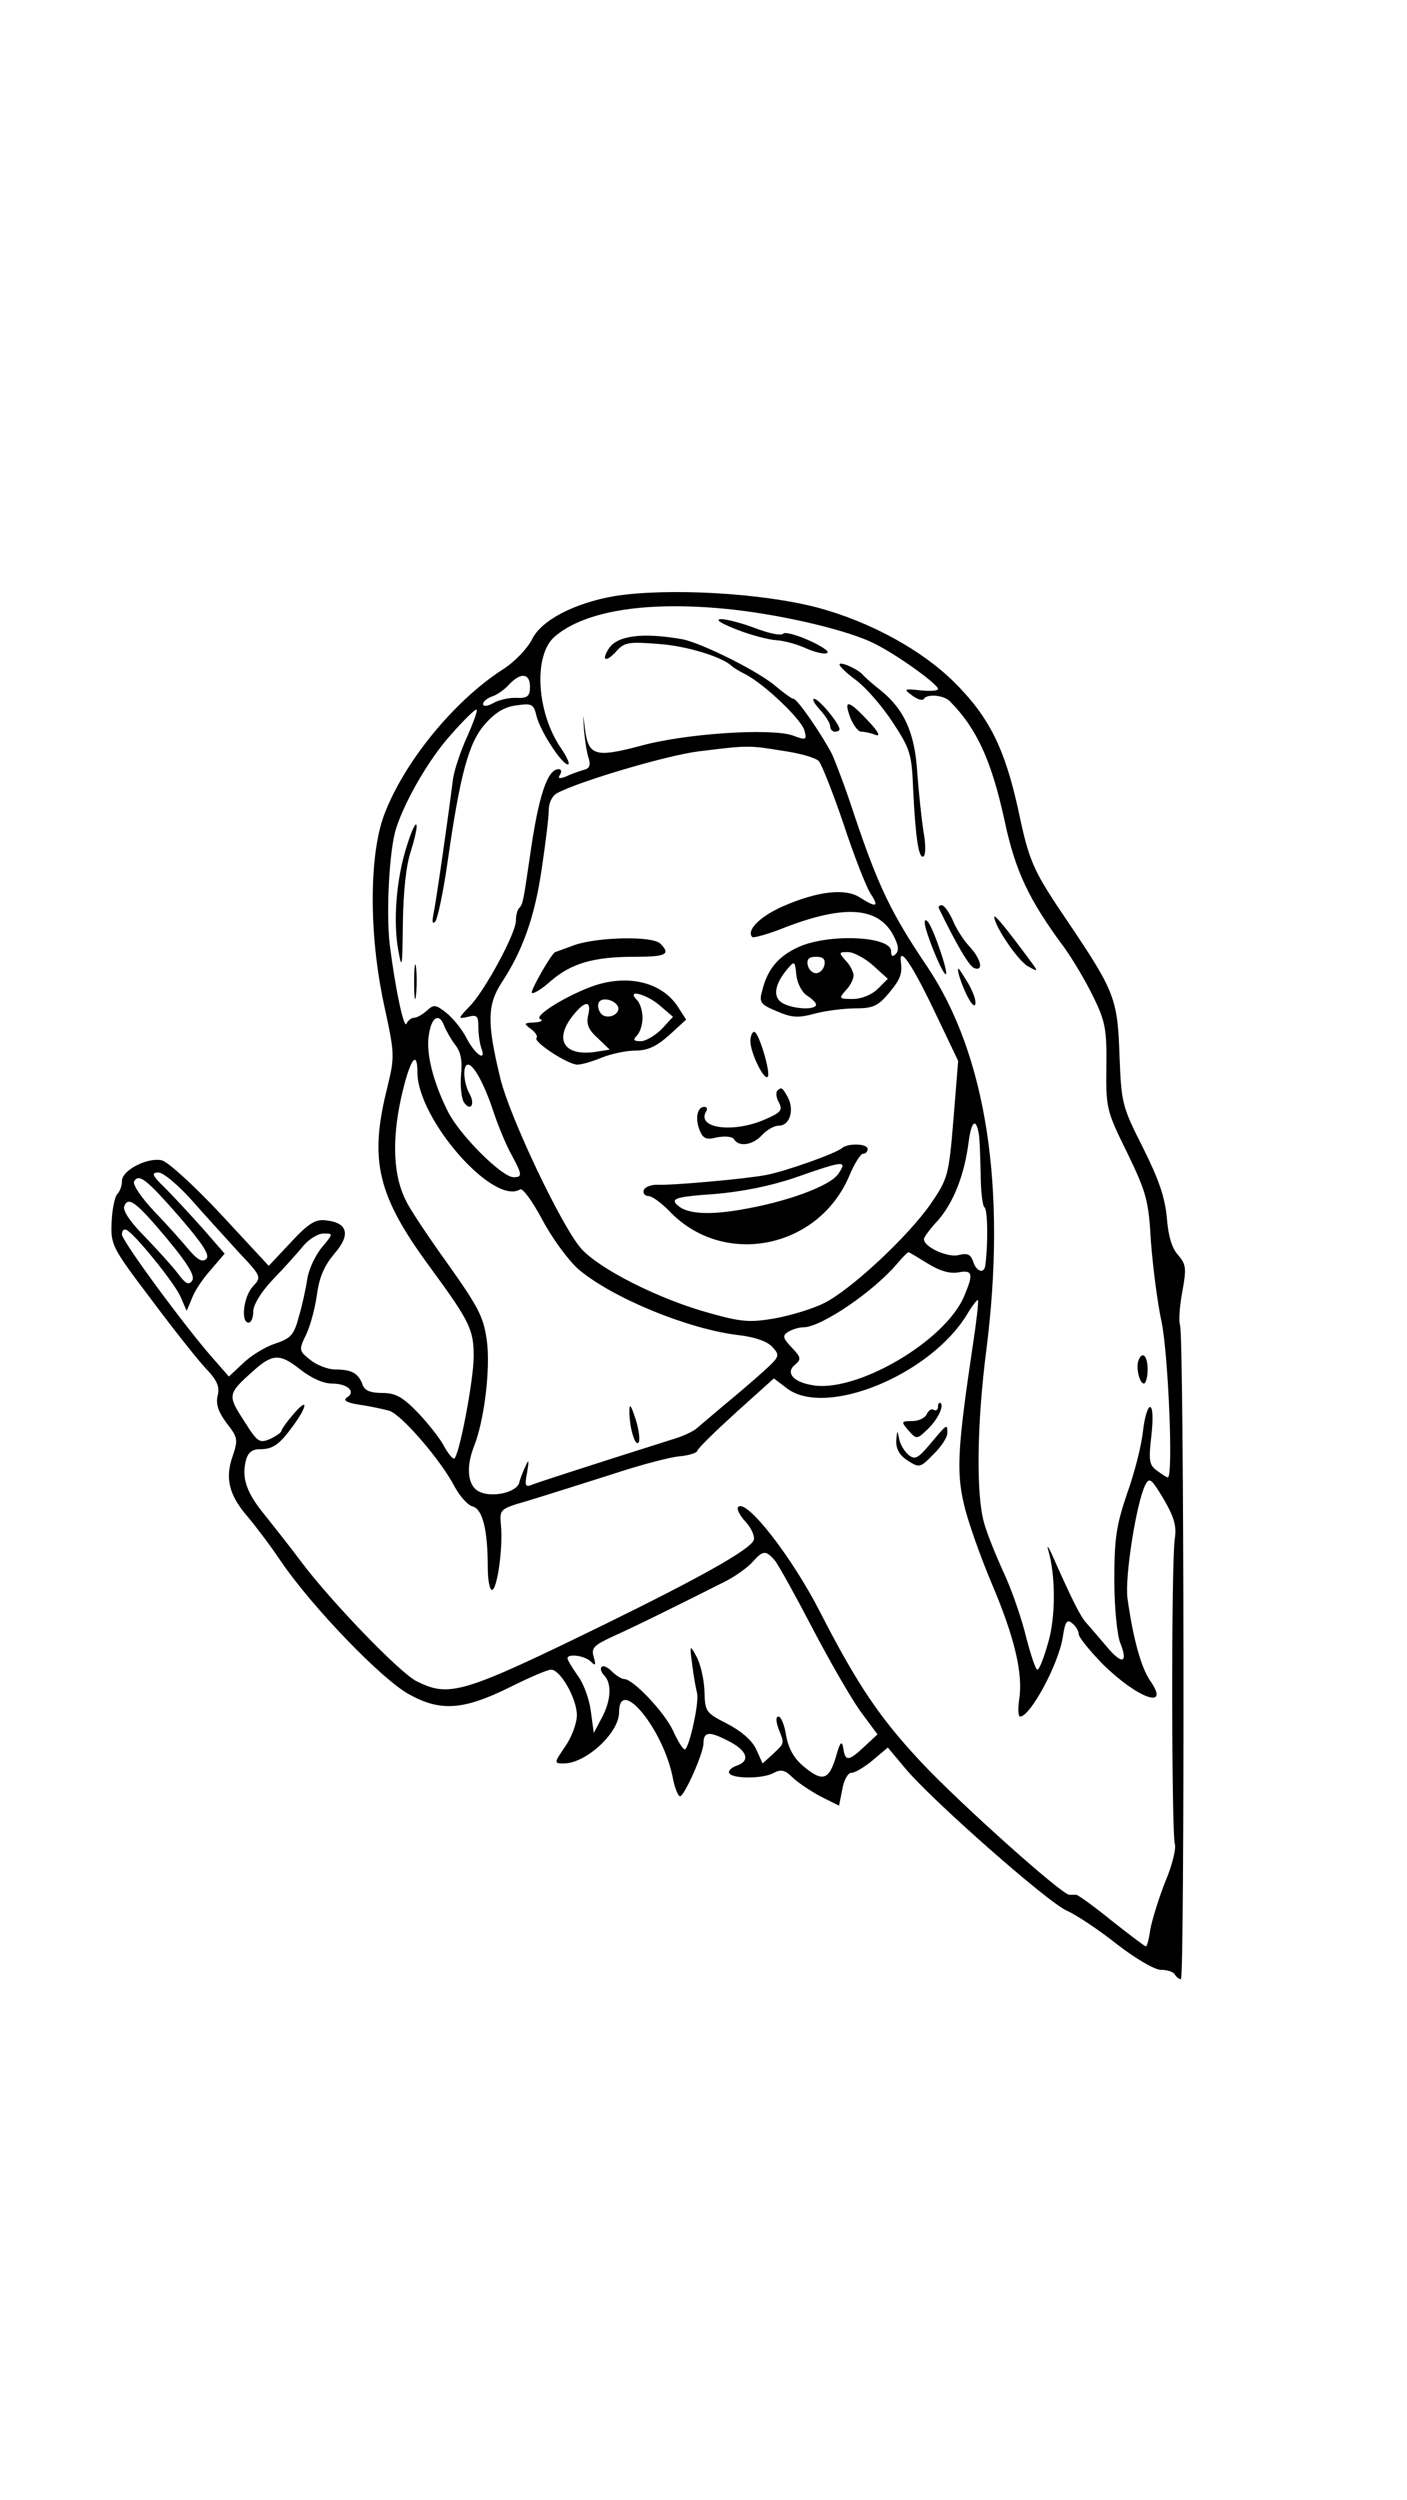 <?xml version="1.0" standalone="no"?>
<!DOCTYPE svg PUBLIC "-//W3C//DTD SVG 20010904//EN"
 "http://www.w3.org/TR/2001/REC-SVG-20010904/DTD/svg10.dtd">
<svg version="1.0" xmlns="http://www.w3.org/2000/svg"
 width="300pt" height="533pt" viewBox="0 0 300 533"
 preserveAspectRatio="xMidYMid meet">
<g transform="translate(0,533) scale(0.1,-0.1)"
fill="#000000" stroke="none">
<path d="M1310 4059 c-86 -15 -157 -52 -176 -93 -10 -19 -37 -48 -63 -64 -103
-67 -208 -195 -251 -307 -33 -85 -34 -256 -1 -408 23 -106 23 -109 6 -179 -38
-153 -20 -228 92 -380 85 -116 93 -133 93 -190 0 -51 -32 -218 -42 -218 -4 0
-14 13 -22 28 -8 15 -33 47 -55 70 -33 34 -48 42 -76 42 -25 0 -38 5 -42 18
-9 24 -23 32 -58 32 -16 0 -41 10 -54 21 -24 19 -24 21 -8 54 9 19 19 57 23
86 5 37 16 61 37 86 35 40 29 66 -18 71 -22 3 -37 -6 -75 -47 l-47 -50 -102
110 c-56 60 -113 112 -126 115 -30 7 -85 -21 -85 -44 0 -10 -4 -22 -10 -28 -5
-5 -11 -32 -12 -60 -2 -48 0 -53 84 -164 47 -63 100 -130 117 -148 24 -25 30
-39 25 -58 -4 -17 1 -34 19 -58 24 -31 25 -35 13 -71 -17 -48 -7 -84 33 -130
16 -19 48 -61 70 -94 66 -97 216 -253 274 -284 67 -37 116 -33 215 16 40 20
79 37 87 37 20 0 55 -62 55 -97 0 -17 -11 -47 -25 -67 -24 -35 -24 -36 -3 -36
47 0 118 65 118 109 0 80 96 -38 115 -142 4 -20 11 -37 15 -37 9 0 50 92 50
113 0 25 12 26 51 6 43 -21 50 -44 19 -54 -11 -4 -18 -11 -15 -16 8 -12 72
-12 95 1 15 8 24 6 39 -9 11 -11 38 -29 60 -41 l40 -20 7 35 c3 19 12 35 19
35 8 0 28 12 46 27 l32 27 36 -43 c55 -67 307 -289 346 -305 20 -9 67 -40 106
-71 40 -31 81 -55 94 -55 13 0 27 -4 30 -10 3 -5 9 -10 13 -10 8 0 7 1374 -2
1395 -3 8 -1 40 5 71 9 50 8 58 -9 78 -13 14 -21 40 -24 79 -4 44 -17 82 -51
150 -45 89 -46 95 -50 197 -4 119 -10 136 -107 280 -78 115 -85 130 -109 244
-29 131 -62 198 -138 273 -68 67 -177 127 -288 157 -120 32 -322 43 -435 25z
m255 -29 c113 -13 246 -45 299 -72 49 -24 136 -87 136 -97 0 -4 -17 -5 -37 -3
-36 4 -37 3 -18 -11 11 -8 22 -12 25 -7 7 11 42 8 55 -5 57 -57 89 -126 117
-255 23 -108 52 -169 127 -270 18 -25 46 -72 62 -105 26 -53 29 -70 28 -150
-1 -87 0 -93 44 -182 41 -85 46 -101 51 -190 4 -54 14 -132 23 -173 14 -69 25
-330 13 -330 -3 0 -13 7 -24 15 -16 12 -17 22 -11 74 4 37 3 61 -3 61 -5 0
-12 -24 -15 -52 -3 -29 -18 -89 -34 -133 -23 -68 -27 -95 -27 -185 0 -58 6
-118 13 -134 17 -43 3 -46 -30 -6 -16 19 -36 42 -43 50 -12 13 -29 46 -75 150
-7 14 -9 16 -6 5 16 -54 16 -143 0 -197 -9 -32 -19 -58 -23 -58 -4 0 -14 31
-24 69 -9 38 -30 99 -47 136 -17 37 -37 86 -43 109 -17 60 -15 212 5 367 44
346 0 630 -126 818 -77 114 -105 172 -158 331 -17 52 -38 107 -45 122 -21 41
-74 118 -82 118 -4 0 -20 12 -37 26 -36 32 -159 93 -200 101 -85 15 -139 8
-157 -20 -16 -25 -7 -30 14 -8 19 22 27 23 92 18 60 -4 137 -28 156 -47 3 -3
16 -11 30 -18 40 -21 118 -95 125 -119 6 -21 4 -22 -25 -11 -48 16 -232 4
-327 -23 -95 -25 -109 -20 -116 39 -4 33 -4 33 -2 -3 2 -22 6 -50 10 -61 5
-16 2 -23 -12 -26 -10 -3 -27 -9 -37 -14 -14 -5 -17 -4 -12 4 4 7 3 12 -3 12
-24 0 -43 -58 -61 -185 -14 -96 -15 -103 -23 -111 -4 -4 -7 -16 -7 -27 0 -27
-67 -151 -99 -183 -25 -26 -25 -27 -3 -22 19 5 22 2 22 -22 0 -16 3 -35 6 -44
12 -31 -12 -16 -31 20 -10 20 -30 44 -44 55 -22 17 -26 18 -41 4 -9 -8 -21
-15 -27 -15 -6 0 -13 -6 -16 -12 -5 -16 -24 72 -36 168 -8 67 -1 205 14 249
20 61 71 148 116 198 28 32 53 56 55 54 3 -2 -7 -28 -20 -58 -14 -30 -27 -70
-30 -89 -12 -95 -37 -268 -42 -290 -3 -16 -2 -21 4 -15 5 6 17 62 26 125 27
189 45 256 80 296 22 25 42 37 67 40 33 5 37 3 43 -23 8 -32 54 -103 67 -103
5 0 -2 16 -15 35 -52 76 -59 197 -14 237 65 57 203 78 383 58z m-435 -164 c0
-20 -5 -25 -28 -24 -15 1 -38 -4 -50 -11 -13 -7 -22 -8 -22 -2 0 5 8 12 19 16
10 3 26 14 36 25 25 27 45 25 45 -4z m540 -137 c36 -5 70 -15 76 -22 6 -7 30
-67 53 -135 22 -67 48 -133 57 -147 19 -29 13 -31 -22 -9 -31 21 -91 14 -166
-19 -49 -22 -77 -51 -64 -65 3 -2 29 5 58 16 133 53 207 50 241 -9 12 -22 15
-35 7 -43 -7 -7 -10 -5 -10 6 0 32 -132 38 -197 9 -44 -20 -67 -48 -78 -94 -7
-24 -3 -29 31 -43 32 -14 46 -15 82 -5 23 6 62 11 86 11 37 0 48 5 70 31 25
30 30 41 27 67 -5 37 22 -1 69 -99 l53 -111 -10 -124 c-10 -121 -12 -127 -48
-180 -49 -71 -173 -186 -229 -213 -24 -12 -71 -26 -104 -32 -52 -9 -71 -8
-138 11 -107 29 -236 94 -275 138 -42 48 -152 280 -172 362 -29 119 -28 157 2
204 45 68 71 140 86 243 8 54 15 110 15 125 0 16 7 31 18 37 49 26 236 81 302
89 105 13 107 13 180 1z m191 -457 l32 -29 -21 -21 c-13 -13 -35 -22 -54 -22
-29 0 -30 1 -15 18 10 10 17 25 17 32 0 7 -7 22 -17 32 -15 17 -15 18 5 18 12
0 36 -13 53 -28z m-103 1 c-2 -10 -10 -18 -18 -18 -8 0 -16 8 -18 18 -2 12 3
17 18 17 15 0 20 -5 18 -17z m-37 -66 c10 -6 19 -15 19 -19 0 -12 -48 -10 -71
3 -22 12 -18 40 10 73 15 18 16 17 19 -13 2 -18 12 -37 23 -44z m-774 -64 c4
-10 14 -28 23 -40 13 -16 16 -35 13 -65 -2 -24 1 -50 6 -58 14 -21 25 -5 12
18 -13 24 -15 62 -3 62 12 0 35 -42 54 -100 10 -30 27 -71 38 -91 24 -44 24
-49 5 -49 -25 0 -115 90 -140 140 -32 64 -48 127 -40 167 6 36 22 43 32 16z
m-57 -100 c1 -100 162 -284 219 -249 5 4 26 -25 47 -64 21 -40 55 -86 77 -106
73 -62 237 -129 344 -141 33 -4 59 -13 70 -25 16 -18 16 -20 -18 -51 -20 -18
-57 -50 -84 -72 -26 -22 -53 -45 -59 -50 -6 -6 -27 -16 -46 -22 -171 -54 -288
-92 -304 -98 -16 -7 -18 -4 -12 26 4 25 4 29 -3 14 -5 -11 -12 -27 -14 -37 -7
-21 -60 -32 -86 -18 -24 12 -28 52 -10 97 22 56 35 166 27 225 -7 50 -18 71
-81 160 -41 57 -82 118 -91 137 -27 52 -31 127 -11 219 18 81 35 108 35 55z
m1197 -131 c2 -9 3 -47 4 -84 0 -37 4 -70 8 -72 7 -5 8 -75 2 -123 -2 -20 -19
-15 -26 7 -5 15 -12 19 -31 14 -23 -6 -74 17 -74 34 0 4 13 22 30 40 33 38 56
96 65 165 6 47 16 55 22 19z m-1680 -139 c28 -32 74 -82 101 -112 50 -53 50
-54 31 -74 -20 -22 -26 -77 -9 -77 6 0 10 11 10 24 0 14 17 42 43 69 23 24 52
56 64 71 12 14 31 26 43 26 21 0 21 0 -4 -30 -14 -17 -28 -47 -31 -68 -3 -20
-11 -57 -18 -80 -10 -38 -17 -46 -51 -57 -21 -7 -52 -26 -68 -42 l-30 -28 -35
40 c-59 67 -193 249 -193 263 0 8 4 12 9 10 16 -6 103 -113 116 -143 l13 -30
11 26 c5 15 23 42 40 61 l30 35 -47 54 c-26 29 -62 68 -80 86 -28 27 -30 33
-14 33 10 0 41 -26 69 -57z m-24 -38 c49 -57 65 -81 57 -89 -8 -8 -18 -3 -37
19 -14 17 -47 54 -75 83 -27 29 -46 57 -42 63 10 18 27 4 97 -76z m-27 -46
c44 -53 60 -79 54 -89 -7 -11 -14 -8 -31 15 -13 17 -45 52 -71 79 -29 29 -47
55 -43 64 8 22 25 10 91 -69z m1622 -53 c26 -16 47 -22 65 -19 31 6 33 -3 13
-50 -40 -97 -233 -209 -326 -190 -40 7 -55 27 -35 43 14 12 13 16 -7 37 -19
20 -20 25 -8 33 8 5 23 10 33 10 38 0 151 77 201 137 11 13 21 23 23 23 2 0
20 -11 41 -24z m96 -176 c-32 -215 -35 -267 -19 -336 8 -36 35 -112 59 -169
49 -115 68 -194 59 -249 -3 -20 -2 -36 2 -36 22 0 82 112 91 169 5 34 9 39 20
30 8 -6 14 -17 14 -23 0 -7 23 -35 51 -64 75 -74 146 -99 101 -35 -19 28 -36
89 -48 175 -6 46 19 204 38 242 9 17 13 13 39 -30 22 -38 28 -57 24 -84 -8
-49 -7 -632 0 -652 3 -8 -5 -44 -20 -79 -14 -35 -28 -81 -32 -101 -3 -21 -7
-38 -10 -38 -2 0 -35 25 -73 55 -38 31 -72 55 -75 55 -3 0 -9 0 -15 0 -16 0
-238 199 -317 284 -87 93 -135 164 -214 318 -59 116 -157 243 -175 225 -4 -4
3 -18 16 -32 12 -13 20 -31 17 -39 -8 -20 -113 -79 -317 -179 -305 -149 -332
-157 -403 -121 -36 19 -180 168 -244 253 -23 31 -58 75 -77 99 -40 48 -51 80
-42 117 4 17 13 25 29 25 29 0 42 9 72 50 32 44 32 62 0 24 -14 -16 -25 -32
-25 -35 0 -3 -11 -11 -24 -17 -23 -10 -27 -7 -56 39 -35 54 -35 57 20 106 41
37 57 37 99 4 24 -19 50 -31 69 -31 34 0 52 -18 31 -30 -8 -6 1 -11 27 -15 21
-3 50 -9 64 -13 26 -8 110 -105 140 -163 11 -20 28 -39 38 -41 21 -6 32 -50
32 -130 0 -27 4 -48 9 -48 11 0 24 91 19 139 -3 33 -2 34 57 51 33 10 112 35
175 55 63 21 131 39 150 40 19 2 36 7 37 12 2 6 39 42 83 82 l80 72 29 -22
c83 -61 303 29 382 157 11 19 23 34 24 32 2 -2 -3 -46 -11 -98z m-422 -457 c8
-10 44 -75 80 -144 36 -69 82 -149 102 -177 l37 -50 -28 -26 c-34 -32 -41 -32
-45 -3 -3 17 -7 13 -16 -20 -15 -49 -29 -53 -70 -18 -20 17 -31 38 -36 65 -3
22 -11 40 -16 40 -6 0 -6 -9 0 -26 13 -33 13 -30 -12 -54 l-22 -20 -14 31 c-9
19 -33 39 -62 54 -45 23 -47 25 -48 70 -1 26 -9 59 -17 73 -14 26 -15 26 -9
-18 3 -25 8 -51 10 -59 6 -18 -17 -121 -26 -121 -4 0 -15 18 -25 40 -18 39
-85 110 -104 110 -5 0 -17 7 -26 16 -9 9 -19 14 -22 10 -4 -3 -1 -12 5 -18 17
-17 15 -54 -5 -91 l-17 -32 -6 45 c-3 25 -15 60 -28 77 -12 17 -22 34 -22 37
0 11 36 6 49 -6 11 -11 12 -9 7 9 -6 19 0 25 41 44 43 19 148 71 243 119 19
10 44 28 54 39 23 26 29 26 48 4z"/>
<path d="M1570 3988 c30 -12 69 -22 85 -23 17 -1 46 -9 65 -18 19 -8 39 -13
44 -9 5 3 -13 15 -40 27 -27 12 -51 18 -54 14 -3 -5 -29 0 -58 11 -29 11 -62
20 -75 20 -13 -1 0 -9 33 -22z"/>
<path d="M1790 3913 c0 -4 16 -19 35 -33 19 -14 54 -53 77 -88 39 -59 42 -69
45 -145 5 -104 12 -149 22 -143 5 3 5 27 0 53 -4 27 -10 82 -13 123 -5 86 -27
136 -77 177 -19 15 -36 30 -39 34 -10 12 -50 30 -50 22z"/>
<path d="M1748 3817 c12 -13 22 -29 22 -35 0 -7 5 -12 10 -12 6 0 10 2 10 5 0
12 -44 65 -54 65 -5 0 0 -10 12 -23z"/>
<path d="M1813 3800 c6 -16 17 -30 23 -30 7 0 21 -3 31 -7 11 -4 6 7 -16 30
-42 45 -53 47 -38 7z"/>
<path d="M868 3528 c-23 -70 -30 -161 -19 -223 8 -45 9 -38 10 57 1 68 7 124
17 153 8 26 14 51 12 56 -2 6 -11 -14 -20 -43z"/>
<path d="M2002 3393 c36 -74 64 -123 75 -127 21 -8 15 19 -10 46 -13 14 -29
39 -36 57 -8 17 -18 31 -23 31 -5 0 -8 -3 -6 -7z"/>
<path d="M2120 3375 c0 -19 52 -96 73 -106 20 -11 21 -11 7 8 -53 72 -80 105
-80 98z"/>
<path d="M1974 3350 c10 -35 38 -101 43 -97 5 5 -28 101 -39 112 -7 7 -8 1 -4
-15z"/>
<path d="M883 3235 c0 -33 2 -45 4 -27 2 18 2 45 0 60 -2 15 -4 0 -4 -33z"/>
<path d="M2045 3250 c12 -40 34 -78 35 -58 0 10 -9 32 -21 50 -17 28 -19 29
-14 8z"/>
<path d="M2427 2428 c-5 -16 3 -48 12 -48 4 0 8 14 8 30 0 30 -12 41 -20 18z"/>
<path d="M1225 3315 c-22 -8 -41 -15 -41 -15 -7 -1 -54 -83 -50 -87 3 -3 21 8
40 25 44 38 91 52 179 52 67 0 78 5 55 28 -17 17 -134 14 -183 -3z"/>
<path d="M1260 3226 c-58 -22 -123 -63 -108 -69 7 -3 2 -6 -12 -7 -23 -1 -24
-2 -8 -14 10 -7 15 -16 12 -19 -8 -8 67 -57 87 -57 9 0 33 7 52 15 20 8 52 15
72 15 26 0 45 9 72 33 l36 33 -18 28 c-35 53 -109 70 -185 42z m147 -40 l28
-24 -24 -26 c-14 -14 -34 -26 -45 -26 -15 0 -17 3 -8 12 7 7 12 24 12 38 0 14
-5 31 -12 38 -24 24 20 13 49 -12z m-89 -3 c5 -18 -28 -29 -38 -12 -5 7 -6 17
-3 22 7 12 35 5 41 -10z m-64 -18 c-4 -18 0 -30 20 -48 l26 -25 -32 -5 c-65
-9 -87 26 -47 77 26 33 41 34 33 1z"/>
<path d="M1600 3110 c0 -25 29 -84 37 -76 7 7 -19 96 -29 96 -4 0 -8 -9 -8
-20z"/>
<path d="M1657 3004 c-3 -4 -2 -15 4 -25 8 -16 4 -21 -28 -35 -69 -31 -150
-20 -127 17 3 5 1 9 -4 9 -15 0 -20 -23 -11 -48 8 -20 14 -23 38 -17 17 3 32
2 36 -4 10 -17 40 -13 60 9 10 11 26 20 36 20 23 0 33 33 19 60 -12 22 -14 23
-23 14z"/>
<path d="M1795 2882 c-12 -11 -119 -49 -160 -57 -39 -8 -203 -23 -234 -21 -13
0 -26 -5 -28 -11 -3 -7 2 -13 9 -13 8 0 27 -14 44 -31 114 -122 317 -83 384
72 11 27 25 49 30 49 6 0 10 5 10 10 0 12 -42 13 -55 2z m-7 -54 c-17 -27
-114 -62 -213 -78 -72 -12 -117 -7 -134 14 -9 11 7 15 81 20 60 5 120 17 173
35 105 37 112 37 93 9z"/>
<path d="M1342 2320 c0 -35 13 -77 20 -65 3 6 0 28 -7 50 -10 30 -13 34 -13
15z"/>
<path d="M2000 2331 c0 -7 -4 -10 -9 -7 -5 3 -11 -1 -15 -9 -3 -8 -17 -15 -31
-15 -24 0 -24 -1 -8 -20 16 -18 18 -19 36 -2 24 21 40 52 33 60 -3 3 -6 0 -6
-7z"/>
<path d="M1984 2252 c-27 -32 -33 -35 -47 -24 -9 8 -18 23 -20 35 -4 19 -4 18
-6 -4 -1 -18 7 -32 24 -43 25 -16 27 -16 55 13 17 16 30 37 30 45 0 21 0 21
-36 -22z"/>
</g>
</svg>
